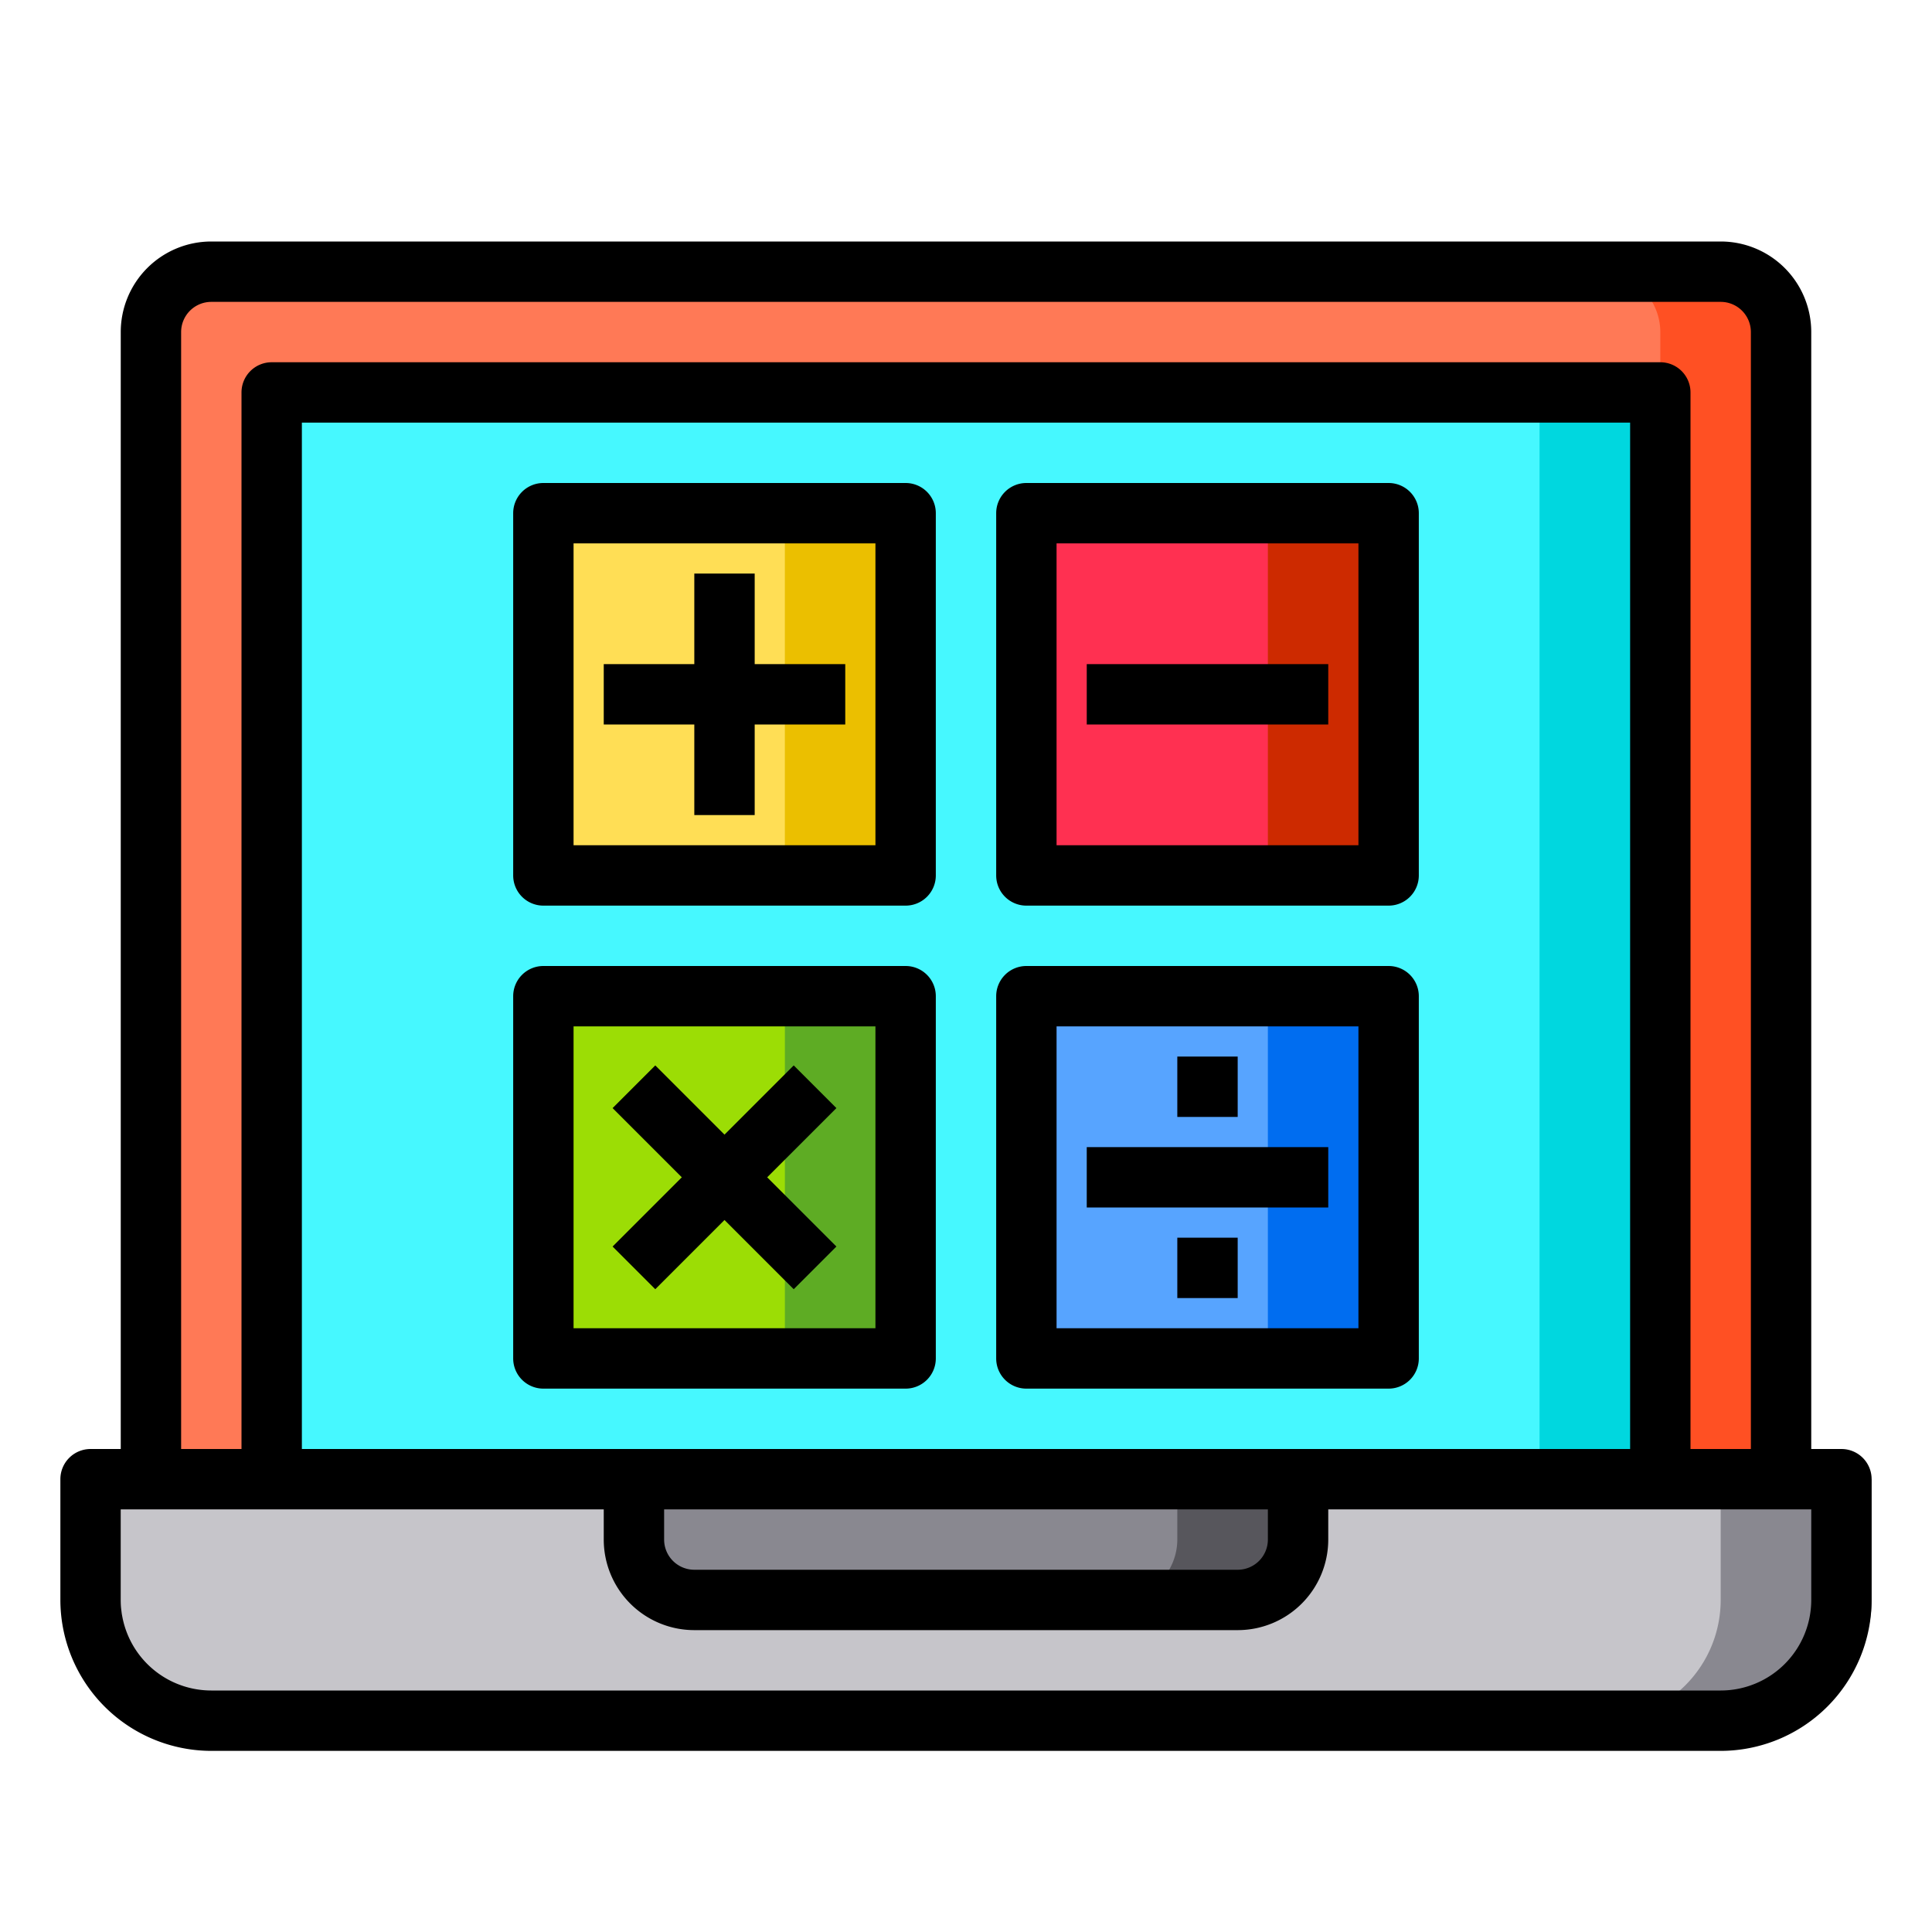 <svg height="512" viewBox="0 0 64 64" width="512" xmlns="http://www.w3.org/2000/svg"><g id="Laptop"><path d="m62 49v4a4 4 0 0 1 -4 4h-50a4 4 0 0 1 -4-4v-4z" fill="#c6c5ca"/><path d="m62 49v4a4 4 0 0 1 -4 4h-5a4 4 0 0 0 4-4v-4z" fill="#898890"/><path d="m59 11v38h-54v-38a2.006 2.006 0 0 1 2-2h50a2.006 2.006 0 0 1 2 2z" fill="#ff7956"/><path d="m59 11v38h-4v-38a2.006 2.006 0 0 0 -2-2h4a2.006 2.006 0 0 1 2 2z" fill="#ff5023"/><path d="m9 13h46v36h-46z" fill="#46f8ff"/><path d="m51 13h4v36h-4z" fill="#00d7df"/><path d="m34 33h12v12h-12z" fill="#57a4ff"/><path d="m34 17h12v12h-12z" fill="#ff3051"/><path d="m43 49v2a2.006 2.006 0 0 1 -2 2h-18a2.006 2.006 0 0 1 -2-2v-2z" fill="#898890"/><path d="m43 49v2a2.006 2.006 0 0 1 -2 2h-4a2.006 2.006 0 0 0 2-2v-2z" fill="#57565c"/><path d="m18 33h12v12h-12z" fill="#9cdd05"/><path d="m18 17h12v12h-12z" fill="#ffde55"/><path d="m42 33h4v12h-4z" fill="#006df0"/><path d="m42 17h4v12h-4z" fill="#cd2a00"/><path d="m26 33h4v12h-4z" fill="#5eac24"/><path d="m26 17h4v12h-4z" fill="#ebbf00"/><path d="m61 48h-1v-37a3 3 0 0 0 -3-3h-50a3 3 0 0 0 -3 3v37h-1a1 1 0 0 0 -1 1v4a5.006 5.006 0 0 0 5 5h50a5.006 5.006 0 0 0 5-5v-4a1 1 0 0 0 -1-1zm-55-37a1 1 0 0 1 1-1h50a1 1 0 0 1 1 1v37h-2v-35a1 1 0 0 0 -1-1h-46a1 1 0 0 0 -1 1v35h-2zm16 39h20v1a1 1 0 0 1 -1 1h-18a1 1 0 0 1 -1-1zm-12-2v-34h44v34zm50 5a3 3 0 0 1 -3 3h-50a3 3 0 0 1 -3-3v-3h16v1a3 3 0 0 0 3 3h18a3 3 0 0 0 3-3v-1h16z"/><path d="m30 16h-12a1 1 0 0 0 -1 1v12a1 1 0 0 0 1 1h12a1 1 0 0 0 1-1v-12a1 1 0 0 0 -1-1zm-1 12h-10v-10h10z"/><path d="m46 16h-12a1 1 0 0 0 -1 1v12a1 1 0 0 0 1 1h12a1 1 0 0 0 1-1v-12a1 1 0 0 0 -1-1zm-1 12h-10v-10h10z"/><path d="m46 32h-12a1 1 0 0 0 -1 1v12a1 1 0 0 0 1 1h12a1 1 0 0 0 1-1v-12a1 1 0 0 0 -1-1zm-1 12h-10v-10h10z"/><path d="m23 27h2v-3h3v-2h-3v-3h-2v3h-3v2h3z"/><path d="m36 22h8v2h-8z"/><path d="m30 32h-12a1 1 0 0 0 -1 1v12a1 1 0 0 0 1 1h12a1 1 0 0 0 1-1v-12a1 1 0 0 0 -1-1zm-1 12h-10v-10h10z"/><path d="m21.707 42.707 2.293-2.293 2.293 2.293 1.414-1.414-2.293-2.293 2.293-2.293-1.414-1.414-2.293 2.293-2.293-2.293-1.414 1.414 2.293 2.293-2.293 2.293z"/><path d="m36 38h8v2h-8z"/><path d="m39 35h2v2h-2z"/><path d="m39 41h2v2h-2z"/></g></svg>